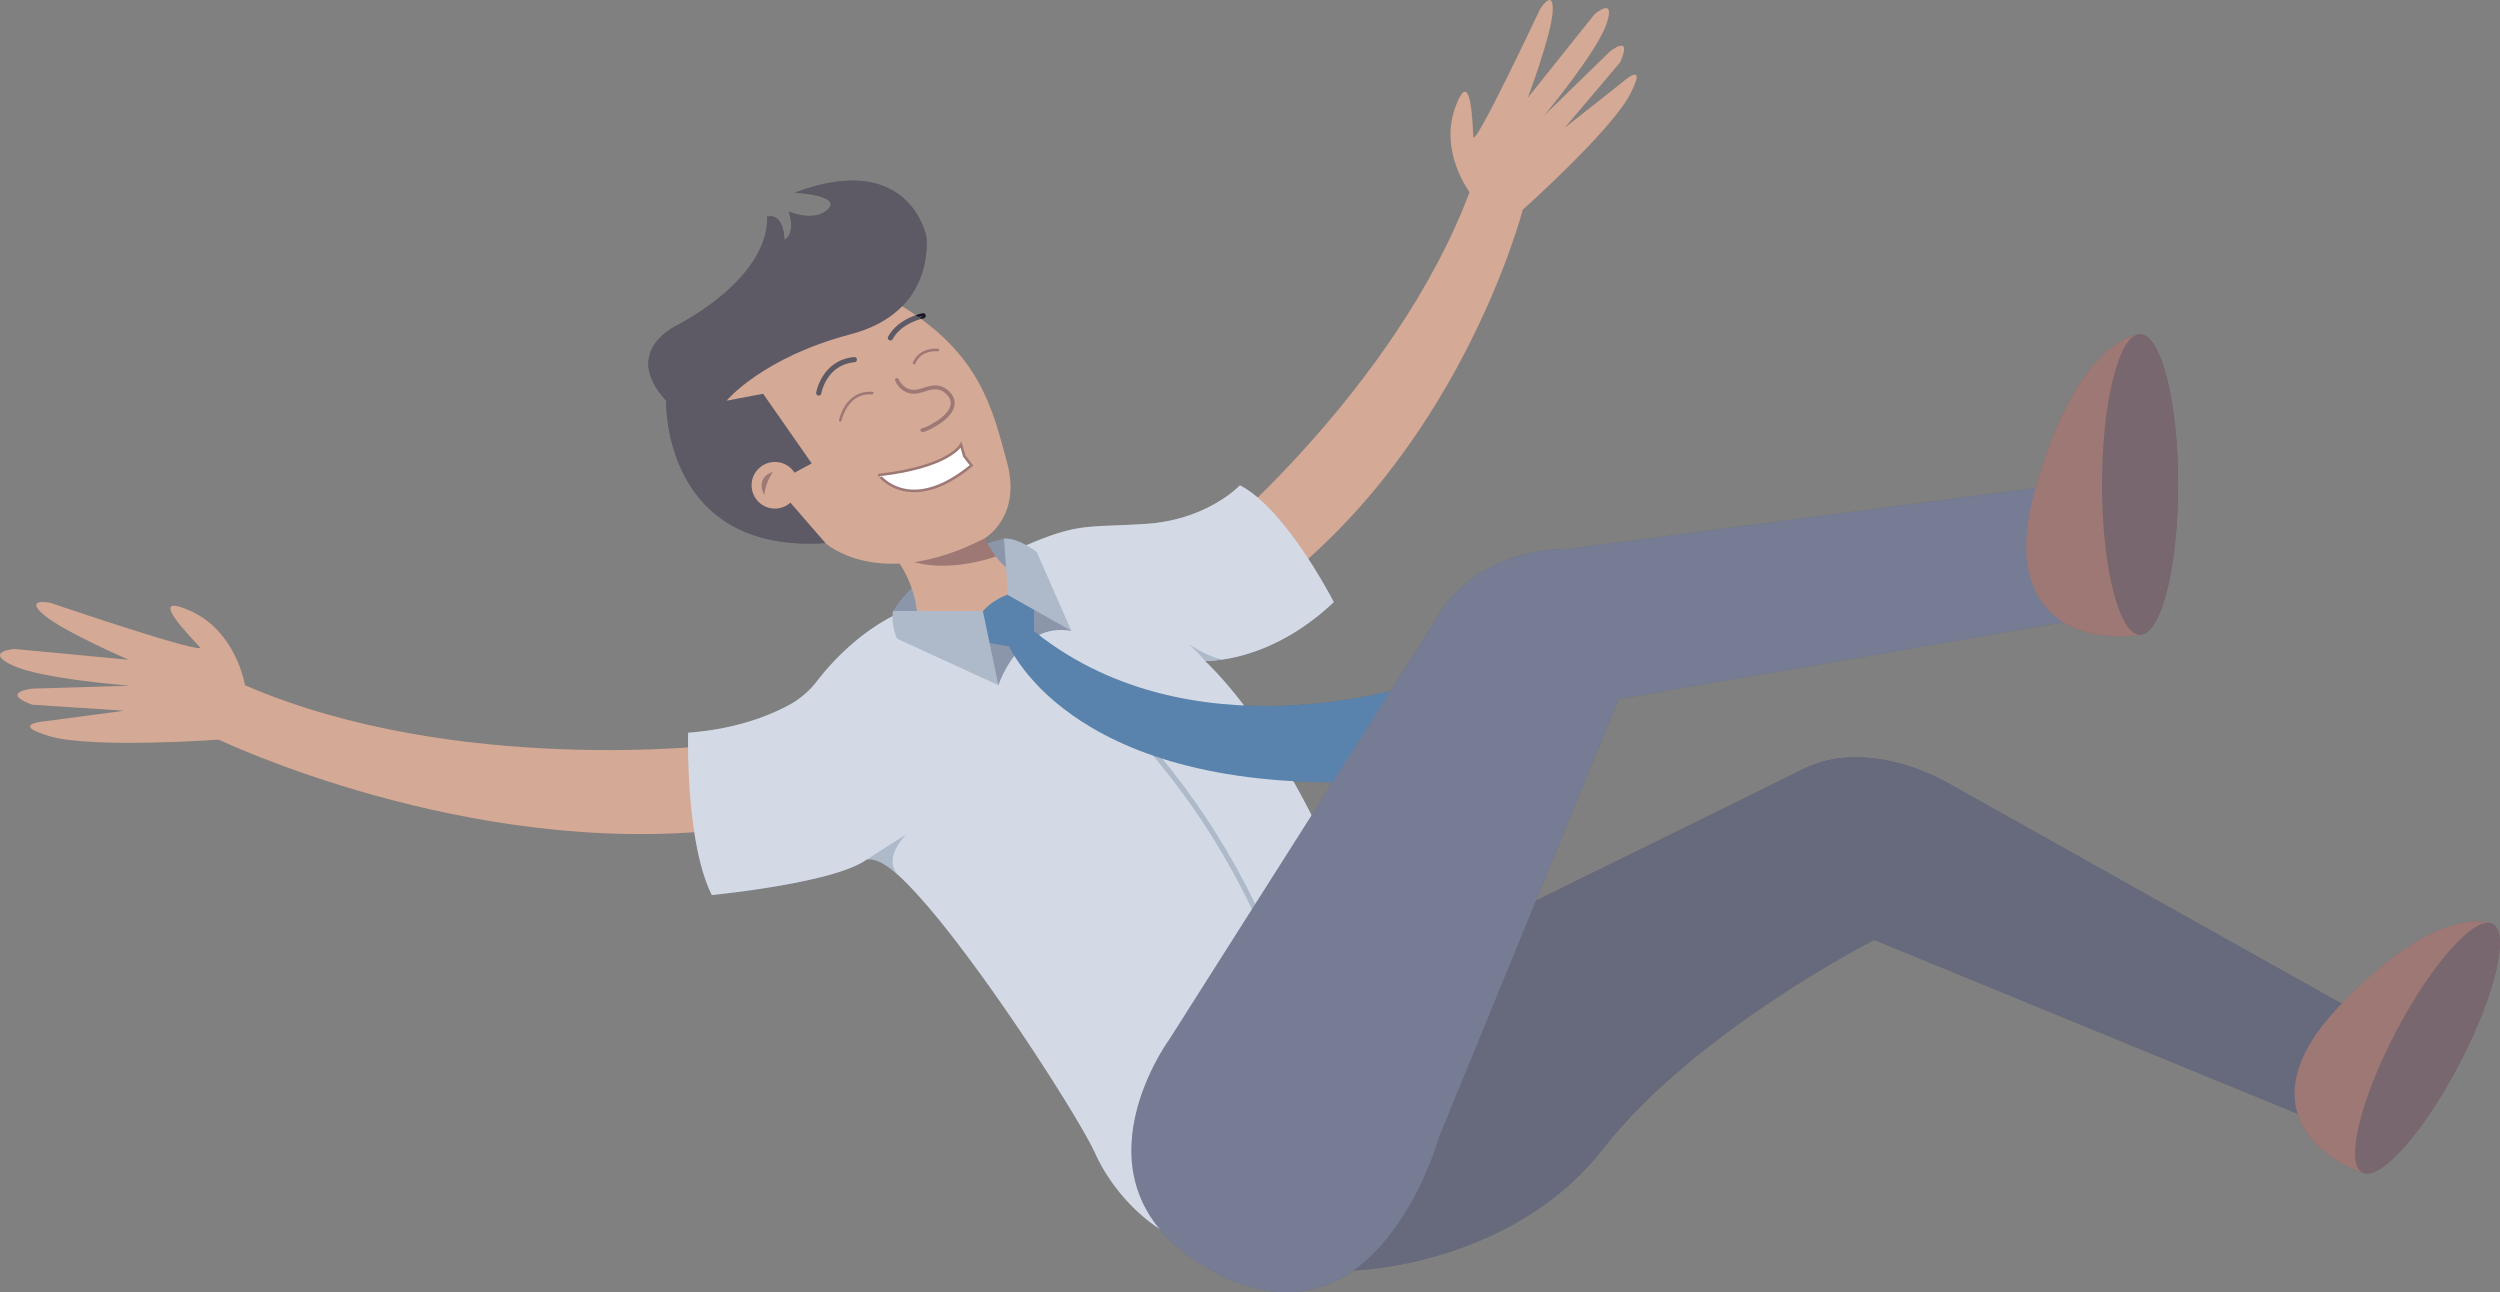 <svg xmlns="http://www.w3.org/2000/svg" viewBox="0 0 965.38 499.03"><rect x="0" y="0" width="965.38" height="499.03" fill="#808080" stroke="none"/><defs><style>.cls-1{fill:#c28569;}.cls-2{fill:#c0cbdc;}.cls-10,.cls-11,.cls-3,.cls-9{fill:none;}.cls-3{stroke:#8b9bb4;}.cls-10,.cls-11,.cls-12,.cls-3,.cls-9{stroke-miterlimit:10;}.cls-11,.cls-3{stroke-width:2px;}.cls-4{fill:#5a6988;}.cls-5{fill:#124e89;}.cls-6{fill:#8b9bb4;}.cls-7{fill:#733e39;}.cls-8{fill:#181425;}.cls-10,.cls-12,.cls-9{stroke:#733e39;}.cls-10,.cls-11,.cls-9{stroke-linecap:round;}.cls-9{stroke-width:1.5px;}.cls-11{stroke:#181425;}.cls-12,.cls-17{fill:#fff;}.cls-13{fill:#262b44;}.cls-14{fill:#3a4466;}.cls-15{fill:#3e2731;}.cls-16{opacity:0.3;}</style></defs><g id="Layer_2" data-name="Layer 2"><g id="Layer_1-2" data-name="Layer 1"><path class="cls-1" d="M277.7,287.61s-101.77,12.22-183.11-23c0,0-3.22-20.67-21-28.67s0,10,3.5,13.84-57.67-17-57.67-17-10.17-2-2.67,4.5,33,17.5,33,17.5L5.54,250.61s-12,1-.67,6.33,45.5,7.84,45.5,7.84L12.2,265.94s-12.33,1.5.17,6.17L48,274.44l-29.84,4s-15.33,1,1,5.84,65.34,1.33,65.34,1.33,95.83,46,195.39,34.67Z"/><path class="cls-1" d="M464.48,211.54s74-60.18,103-137.35c0,0-11.74-15.52-5.56-32.62s6.69,6.46,7,11.28S594.82,3.29,594.82,3.29s5.24-8.1,4.74,1.12-9.63,33.39-9.63,33.39L615.7,5.56s8.42-7.38,4.66,3.65-24.17,35.5-24.17,35.5l25.45-24.78s9-7.28,4,4.1L604.16,49.4l22-17.37s10.58-9.61,3.25,4.44S588,81,588,81s-25,97-104.47,151.82Z"/><path class="cls-2" d="M346.36,237.16s-15.71,6.45-30.57,25.46a34.55,34.55,0,0,1-10.12,9.08c-7.44,4.18-20.73,9.82-39.94,11.24,0,0-1.19,41.84,9.14,62.67,0,0,46.67-4.5,59.5-13.5s80.56,95.54,88.44,113.05c12,26.67,43.78,46.67,56.23,29.78,20.58-27.94,29.77-155.33,29.77-155.33s-18.66-40.45-43.55-64.45c0,0,24.44,1.34,49.78-22.66,0,0-18.23-35.78-36.23-45.11,0,0-12.44,13.33-36.22,14.89s-26-.67-48.72,9.33A358.61,358.61,0,0,0,346.36,237.16Z"/><path class="cls-3" d="M491,365.83c-34.67-85.78-100.07-124-100.07-124"/><path class="cls-4" d="M387.7,207.93s-29.5,6.68-42.83,28l6.83,9.84,42.17-27.32Z"/><path class="cls-1" d="M397,223.61s-12.67-1.89-19.78-22.45-62.67-8.88-43.33,3.34a42.87,42.87,0,0,1,20.22,31.83S391,269.61,397,223.61Z"/><path class="cls-4" d="M385.54,264.61s7.94-24.56,28.16-21l-11.33-13.56L375.15,248Z"/><path class="cls-5" d="M399.26,245.58V233s-5.4-4.32-7.5-4c-5.92.92-12.1,5.74-13.88,9.56-1,2.09.88,9.19.88,9.19l15,2.51A4.7,4.7,0,0,0,399.26,245.58Z"/><path class="cls-5" d="M388.79,247.73s21.85,57.55,135.85,54.21l22.86-38S458.81,294.16,397,241.83"/><path class="cls-6" d="M379.54,235.94l6,28.67-39.18-18s-2.49-5.67-1.49-10.67Z"/><path class="cls-6" d="M389.2,229.78l24.5,13.83L400.37,213.2s-6.67-5.44-12.67-5.27Z"/><path class="cls-7" d="M384.54,214.92s-17.22,6.26-31.47,2.14,27-9.13,27-9.13S384.23,214.53,384.54,214.92Z"/><path class="cls-1" d="M379.9,208.05s14.67-8,9-29.33-10.67-42-40.33-60.33-65.17-1-65.17-1l-17.67,33.33,53,59S339.45,228.72,379.9,208.05Z"/><path class="cls-1" d="M348.33,118.31c-8.35,9.24-13.19,10.33-18.55,12.17-11.2,3.86-31.85,12.06-41.29,22.74-13.29,15.06-15.34-8.94-15.34-8.94l72-27.85,3.21,1.88Z"/><path class="cls-8" d="M280.57,154.72s13.76-16.65,48-25.67c33.33-8.77,29.08-37.89,29.08-37.89s-6.42-33.44-50.75-16.77c0,0,18.21,1,12.94,6.33s-15.27,1-15.27,1,3,8-1.67,11c0,0,0-10.78-6.78-9,0,0,3.56,20.56-33.78,41.44,0,0-23.11,9.78-5.11,29.56,0,0-1.66,59.11,61.5,55L298.9,186.8l14.55-7.86-18.77-26.89Z"/><circle class="cls-1" cx="299.23" cy="187.39" r="9"/><path class="cls-9" d="M356.18,166.09s1.12.13,5.69-2.7c3.3-2,8.94-6.91,4.22-11.62-4.5-4.49-8.94-.72-12.66-.49-5.13.3-7.07-4.51-7.07-4.51"/><path class="cls-10" d="M362.16,135.16s-6.7-.83-9.2,5.07"/><path class="cls-10" d="M336.82,151.8c-10.09-.75-12.34,10.5-12.34,10.5"/><path class="cls-11" d="M329.91,138.88c-11.76,1.06-13.76,12.89-13.76,12.89"/><path class="cls-11" d="M356.48,121.94s-8.83,1.61-12.66,8.53"/><path class="cls-12" d="M375.15,179.72l-2.77-3.56-1.29-4.39s-4.28,8.51-31.72,11.67C339.37,183.44,351.2,199.44,375.15,179.72Z"/><path class="cls-7" d="M298.45,182.28s-6.83,1.58-3.33,8.91A20.32,20.32,0,0,1,298.45,182.28Z"/><path class="cls-13" d="M522.88,490.58s60.82-1.64,96.16-47S723.7,362.94,723.7,362.94l164,67.34s8-27.34,21.34-40L751.7,302.08s-30-17.8-55.33-5.14S573,357.61,573,357.61Z"/><path class="cls-14" d="M451.37,401.61,554,239.94s12.66-27.69,51.66-28l190.48-24.85s-6.48,32.78,4.19,52.53L625,269.94l-69.27,169s-23.33,84.67-85.33,53S451.37,401.61,451.37,401.61Z"/><path class="cls-7" d="M826.39,129.05s-24.46.67-41,61.8c-11.85,43.68,13.56,58.07,41,54.27Z"/><ellipse class="cls-15" cx="826.39" cy="187.08" rx="14.69" ry="58.04"/><path class="cls-7" d="M962.6,356.82s-20.53-10.06-60.76,33.31c-28.75,31-14,53.91,10.41,62.69Z"/><ellipse class="cls-15" cx="937.42" cy="404.82" rx="54.2" ry="13.72" transform="translate(143.53 1046.98) rotate(-62.33)"/><path class="cls-6" d="M334.37,332.11l15.71-10s-9.77,9.21-3,16C347,338.09,339.12,330.36,334.37,332.11Z"/><path class="cls-6" d="M465.26,255.16s-4.06-5-7.39-7.19,9.63,7,15,6.6A55.89,55.89,0,0,1,465.26,255.16Z"/><g class="cls-16"><path class="cls-17" d="M277.7,287.61s-101.77,12.22-183.11-23c0,0-3.22-20.67-21-28.67s0,10,3.5,13.84-57.67-17-57.67-17-10.17-2-2.67,4.5,33,17.5,33,17.5L5.54,250.61s-12,1-.67,6.33,45.5,7.84,45.5,7.84L12.2,265.94s-12.33,1.5.17,6.17L48,274.44l-29.84,4s-15.33,1,1,5.84,65.34,1.33,65.34,1.33,95.83,46,195.39,34.67Z"/><path class="cls-17" d="M464.48,211.54s74-60.18,103-137.35c0,0-11.74-15.52-5.56-32.62s6.69,6.46,7,11.28S594.82,3.29,594.82,3.29s5.24-8.1,4.74,1.12-9.63,33.39-9.63,33.39L615.7,5.56s8.42-7.38,4.66,3.65-24.17,35.5-24.17,35.5l25.45-24.78s9-7.28,4,4.1L604.16,49.4l22-17.37s10.58-9.61,3.25,4.44S588,81,588,81s-25,97-104.47,151.82Z"/><path class="cls-17" d="M346.36,237.16s-15.71,6.45-30.57,25.46a34.55,34.55,0,0,1-10.12,9.08c-7.44,4.18-20.73,9.82-39.94,11.24,0,0-1.19,41.84,9.14,62.67,0,0,46.67-4.5,59.5-13.5s80.56,95.54,88.44,113.05c12,26.67,43.78,46.67,56.23,29.78,20.58-27.94,29.77-155.33,29.77-155.33s-18.66-40.45-43.55-64.45c0,0,24.44,1.34,49.78-22.66,0,0-18.23-35.78-36.23-45.11,0,0-12.44,13.33-36.22,14.89s-26-.67-48.72,9.33A358.61,358.61,0,0,0,346.36,237.16Z"/><path class="cls-17" d="M491,365.83c-34.67-85.78-100.07-124-100.07-124"/><path class="cls-17" d="M387.7,207.93s-29.5,6.68-42.83,28l6.83,9.84,42.17-27.32Z"/><path class="cls-17" d="M397,223.61s-12.67-1.89-19.78-22.45-62.67-8.88-43.33,3.34a42.87,42.87,0,0,1,20.22,31.83S391,269.61,397,223.61Z"/><path class="cls-17" d="M385.54,264.61s7.94-24.56,28.16-21l-11.33-13.56L375.15,248Z"/><path class="cls-17" d="M399.26,245.58V233s-5.4-4.32-7.5-4c-5.92.92-12.1,5.74-13.88,9.56-1,2.09.88,9.19.88,9.19l15,2.51A4.7,4.7,0,0,0,399.26,245.58Z"/><path class="cls-17" d="M388.79,247.73s21.85,57.55,135.85,54.21l22.86-38S458.81,294.16,397,241.83"/><path class="cls-17" d="M379.54,235.94l6,28.67-39.18-18s-2.49-5.67-1.49-10.67Z"/><path class="cls-17" d="M389.2,229.78l24.5,13.83L400.37,213.2s-6.67-5.44-12.67-5.27Z"/><path class="cls-17" d="M384.54,214.92s-17.22,6.26-31.47,2.14,27-9.13,27-9.13S384.23,214.53,384.54,214.92Z"/><path class="cls-17" d="M379.9,208.05s14.67-8,9-29.33-10.67-42-40.33-60.33-65.17-1-65.17-1l-17.67,33.33,53,59S339.45,228.72,379.9,208.05Z"/><path class="cls-17" d="M348.33,118.31c-8.35,9.24-13.19,10.33-18.55,12.17-11.2,3.86-31.85,12.06-41.29,22.74-13.29,15.06-15.34-8.94-15.34-8.94l72-27.85,3.21,1.88Z"/><path class="cls-17" d="M280.57,154.72s13.76-16.65,48-25.67c33.33-8.77,29.08-37.89,29.08-37.89s-6.42-33.44-50.75-16.77c0,0,18.21,1,12.94,6.33s-15.27,1-15.27,1,3,8-1.67,11c0,0,0-10.78-6.78-9,0,0,3.56,20.56-33.78,41.44,0,0-23.11,9.78-5.11,29.56,0,0-1.66,59.11,61.5,55L298.9,186.8l14.55-7.86-18.77-26.89Z"/><circle class="cls-17" cx="299.23" cy="187.39" r="9"/><path class="cls-17" d="M356.18,166.09s1.12.13,5.69-2.7c3.3-2,8.94-6.91,4.22-11.62-4.5-4.49-8.94-.72-12.66-.49-5.13.3-7.07-4.51-7.07-4.51"/><path class="cls-17" d="M362.16,135.16s-6.7-.83-9.2,5.07"/><path class="cls-17" d="M336.82,151.8c-10.09-.75-12.34,10.5-12.34,10.5"/><path class="cls-17" d="M329.91,138.88c-11.76,1.06-13.76,12.89-13.76,12.89"/><path class="cls-17" d="M356.48,121.94s-8.83,1.61-12.66,8.53"/><path class="cls-17" d="M375.15,179.72l-2.77-3.56-1.29-4.39s-4.28,8.51-31.72,11.67C339.37,183.44,351.2,199.44,375.15,179.72Z"/><path class="cls-17" d="M298.45,182.28s-6.83,1.58-3.33,8.91A20.32,20.32,0,0,1,298.45,182.28Z"/><path class="cls-17" d="M522.88,490.58s60.82-1.64,96.16-47S723.7,362.94,723.7,362.94l164,67.34s8-27.34,21.34-40L751.7,302.08s-30-17.8-55.33-5.14S573,357.61,573,357.61Z"/><path class="cls-17" d="M451.37,401.61,554,239.94s12.66-27.69,51.66-28l190.48-24.85s-6.48,32.78,4.19,52.53L625,269.94l-69.27,169s-23.33,84.67-85.33,53S451.37,401.61,451.37,401.61Z"/><path class="cls-17" d="M826.39,129.05s-24.46.67-41,61.8c-11.85,43.68,13.56,58.07,41,54.27Z"/><ellipse class="cls-17" cx="826.39" cy="187.08" rx="14.69" ry="58.04"/><path class="cls-17" d="M962.6,356.82s-20.53-10.06-60.76,33.31c-28.75,31-14,53.91,10.41,62.69Z"/><ellipse class="cls-17" cx="937.42" cy="404.82" rx="54.2" ry="13.72" transform="translate(143.53 1046.98) rotate(-62.33)"/><path class="cls-17" d="M334.37,332.11l15.71-10s-9.77,9.21-3,16C347,338.09,339.12,330.36,334.37,332.11Z"/><path class="cls-17" d="M465.26,255.16s-4.06-5-7.39-7.19,9.63,7,15,6.6A55.89,55.89,0,0,1,465.26,255.16Z"/></g></g></g></svg>
